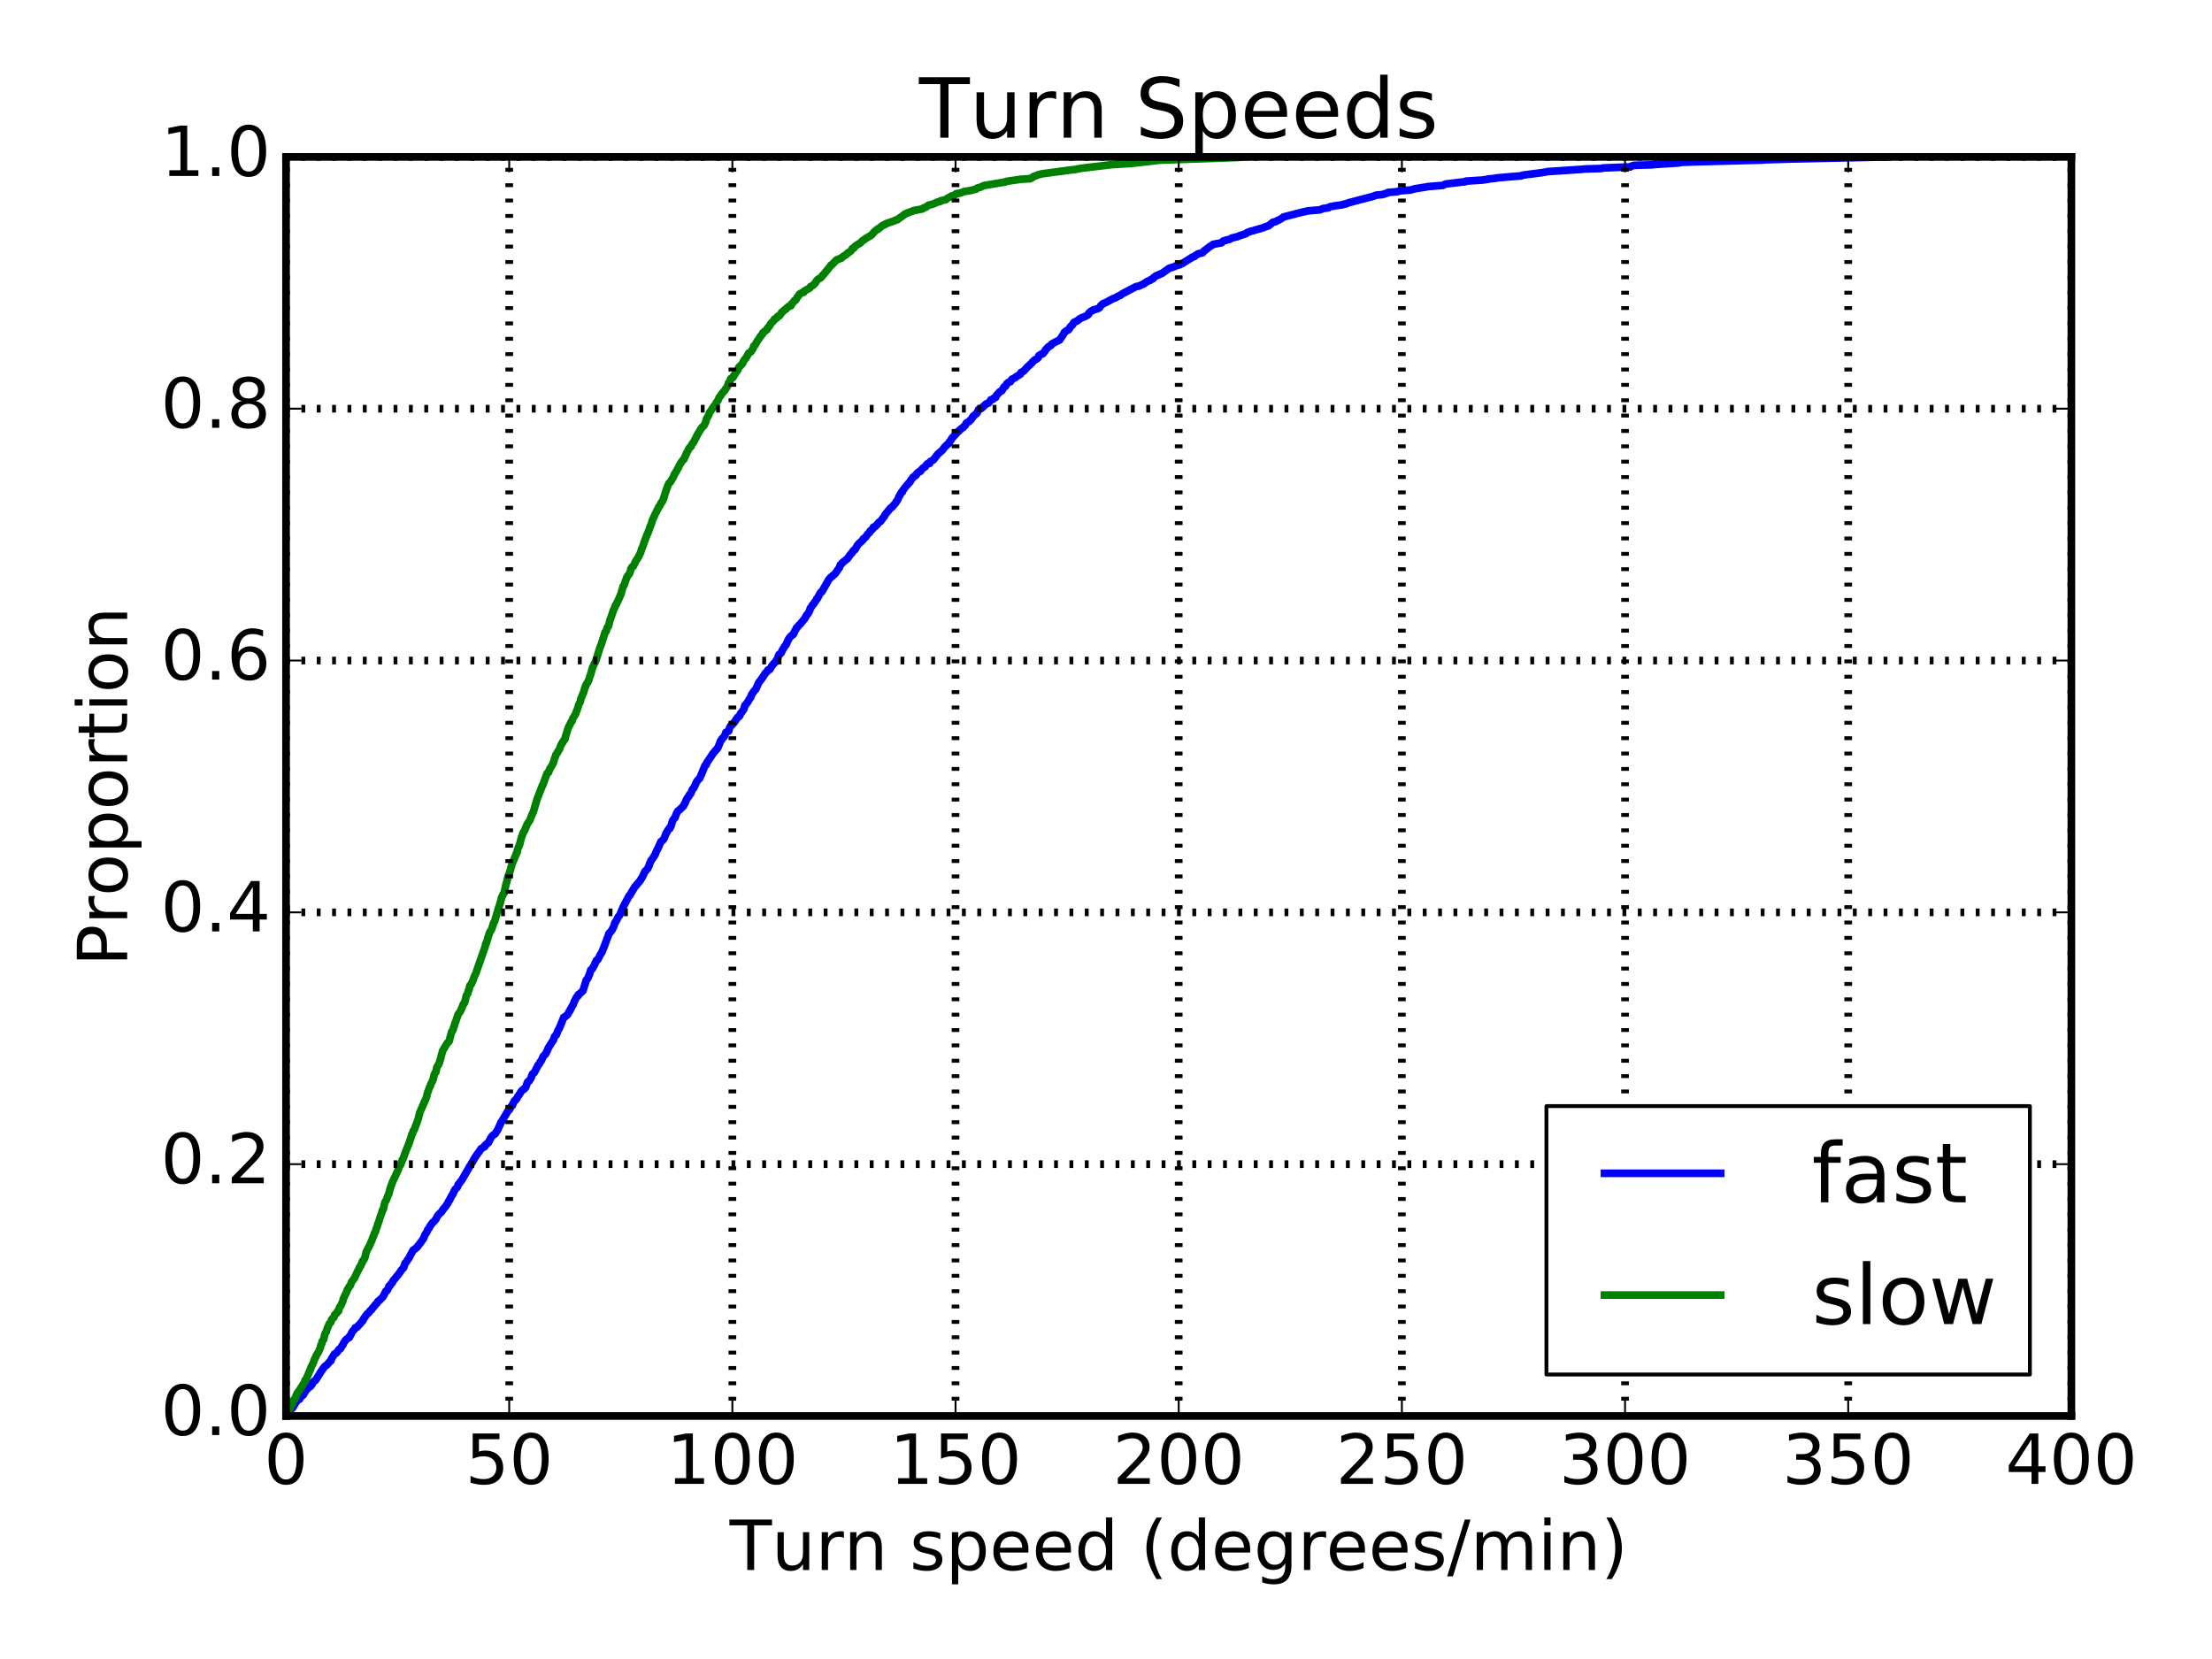 <?xml version="1.0" encoding="utf-8" standalone="no"?>
<!DOCTYPE svg PUBLIC "-//W3C//DTD SVG 1.1//EN"
  "http://www.w3.org/Graphics/SVG/1.1/DTD/svg11.dtd">
<!-- Created with matplotlib (http://matplotlib.org/) -->
<svg height="432pt" version="1.1" viewBox="0 0 576 432" width="576pt" xmlns="http://www.w3.org/2000/svg" xmlns:xlink="http://www.w3.org/1999/xlink">
 <defs>
  <style type="text/css">
*{stroke-linecap:butt;stroke-linejoin:round;stroke-miterlimit:100000;}
  </style>
 </defs>
 <g id="figure_1">
  <g id="patch_1">
   <path d="M 0 432 
L 576 432 
L 576 0 
L 0 0 
z
" style="fill:#ffffff;"/>
  </g>
  <g id="axes_1">
   <g id="patch_2">
    <path d="M 74.486 368.719 
L 539.381 368.719 
L 539.381 40.853 
L 74.486 40.853 
z
" style="fill:#ffffff;"/>
   </g>
   <g id="line2d_1">
    <path clip-path="url(#p94d07467a6)" d="M 74.486 368.719 
L 74.528 368.513 
L 75.116 367.827 
L 75.205 367.552 
L 75.53 367.278 
L 75.835 366.866 
L 76.079 366.729 
L 76.091 366.66 
L 76.283 366.454 
L 76.405 366.248 
L 76.653 365.837 
L 76.768 365.631 
L 76.892 365.356 
L 77.246 364.945 
L 77.351 364.807 
L 77.416 364.602 
L 77.998 364.327 
L 78.23 363.778 
L 78.498 363.641 
L 78.566 363.435 
L 78.983 363.229 
L 79.2 362.817 
L 79.728 361.925 
L 79.963 361.788 
L 79.966 361.72 
L 80.255 361.445 
L 80.372 361.239 
L 80.82 361.033 
L 80.899 360.896 
L 81.298 360.416 
L 81.357 360.073 
L 81.597 359.867 
L 81.683 359.73 
L 82.049 359.524 
L 82.223 359.318 
L 82.365 359.112 
L 82.469 358.975 
L 83.525 357.259 
L 84.244 356.23 
L 84.464 355.955 
L 84.541 355.818 
L 85.075 355.475 
L 85.895 354.514 
L 85.942 354.446 
L 86.2 354.309 
L 86.313 353.828 
L 87.1 352.593 
L 87.662 352.25 
L 88.205 351.495 
L 88.221 351.427 
L 88.62 351.221 
L 89.069 350.466 
L 89.085 350.397 
L 89.297 350.191 
L 89.363 350.054 
L 89.447 349.78 
L 89.522 349.642 
L 89.716 349.368 
L 89.988 348.956 
L 90.218 348.75 
L 90.37 348.613 
L 90.611 348.476 
L 90.96 348.27 
L 91.034 347.927 
L 91.222 347.79 
L 91.633 346.966 
L 91.709 346.76 
L 92.038 346.417 
L 92.366 346.074 
L 92.484 345.868 
L 92.504 345.731 
L 92.976 345.594 
L 93.117 345.388 
L 93.305 345.182 
L 93.703 344.77 
L 93.875 344.633 
L 93.984 344.427 
L 94.169 344.221 
L 94.191 344.153 
L 94.458 343.947 
L 94.644 343.467 
L 95.649 342.094 
L 95.958 341.888 
L 96.491 341.202 
L 96.722 341.065 
L 96.828 340.859 
L 97.291 340.31 
L 97.537 340.036 
L 97.662 339.83 
L 97.837 339.624 
L 98.109 339.418 
L 98.418 338.938 
L 98.42 338.869 
L 98.804 338.595 
L 98.96 338.457 
L 99.651 337.771 
L 99.944 337.291 
L 100.482 336.193 
L 100.784 336.056 
L 100.872 335.918 
L 100.987 335.713 
L 101.295 334.958 
L 101.296 334.889 
L 101.587 334.752 
L 101.686 334.477 
L 102.163 333.997 
L 102.256 333.654 
L 103.392 332.282 
L 104.105 331.389 
L 104.437 330.841 
L 105.156 330.017 
L 105.253 329.605 
L 105.472 328.988 
L 105.483 328.919 
L 105.744 328.713 
L 106.165 328.027 
L 106.51 327.615 
L 106.614 327.341 
L 107.306 326.037 
L 107.477 325.763 
L 107.585 325.557 
L 107.907 325.351 
L 108.48 324.871 
L 108.767 324.596 
L 108.837 324.39 
L 109.063 324.184 
L 110.306 322.469 
L 110.566 321.783 
L 110.709 321.44 
L 111.116 320.891 
L 111.264 320.548 
L 111.397 320.204 
L 111.72 319.793 
L 111.938 319.381 
L 112.092 319.107 
L 112.315 318.832 
L 112.539 318.489 
L 113.085 318.009 
L 113.355 317.666 
L 113.571 317.391 
L 113.664 317.117 
L 114.121 316.362 
L 114.958 315.607 
L 115.286 315.058 
L 115.725 314.509 
L 115.915 314.303 
L 116.01 314.166 
L 116.659 313.205 
L 116.827 312.793 
L 117.125 312.45 
L 117.238 312.039 
L 117.387 311.833 
L 117.531 311.49 
L 117.69 311.284 
L 117.706 311.215 
L 117.911 311.009 
L 117.982 310.804 
L 118.14 310.46 
L 118.286 310.117 
L 118.42 309.911 
L 118.5 309.706 
L 118.826 309.431 
L 118.982 309.294 
L 119.142 309.019 
L 119.339 308.402 
L 119.75 307.99 
L 119.755 307.921 
L 119.906 307.716 
L 119.997 307.578 
L 120.214 307.373 
L 122.15 304.01 
L 122.237 303.804 
L 122.563 303.393 
L 122.757 302.981 
L 123.197 302.295 
L 123.47 301.746 
L 124.296 300.511 
L 124.41 300.373 
L 124.915 299.687 
L 125.013 299.55 
L 125.216 299.207 
L 125.24 299.138 
L 126.21 298.589 
L 126.295 298.246 
L 126.547 298.109 
L 126.758 297.834 
L 127.167 297.56 
L 127.279 297.354 
L 127.491 296.874 
L 127.616 296.736 
L 127.706 296.531 
L 127.827 296.256 
L 128.167 295.844 
L 128.256 295.707 
L 128.957 295.227 
L 129.499 294.335 
L 129.657 294.129 
L 129.823 293.717 
L 130.412 292.413 
L 130.428 292.276 
L 130.681 292.002 
L 131.298 290.904 
L 131.447 290.698 
L 131.931 289.874 
L 132.332 289.188 
L 132.567 289.051 
L 133.136 288.09 
L 133.439 287.816 
L 133.571 287.404 
L 133.756 287.061 
L 133.961 286.649 
L 134.272 286.443 
L 134.377 286.238 
L 134.574 286.1 
L 134.853 285.483 
L 135.106 285.208 
L 135.173 285.071 
L 135.488 284.591 
L 135.585 284.385 
L 135.968 283.904 
L 136.456 283.63 
L 136.472 283.493 
L 136.719 283.356 
L 136.83 283.218 
L 136.936 283.012 
L 137.078 282.601 
L 137.372 281.777 
L 137.419 281.709 
L 137.773 281.503 
L 138.318 280.679 
L 138.442 280.199 
L 138.613 279.719 
L 139.029 279.376 
L 139.184 279.17 
L 139.287 278.964 
L 139.386 278.827 
L 139.519 278.552 
L 139.662 278.209 
L 139.851 277.935 
L 139.949 277.729 
L 140.124 277.386 
L 140.256 277.18 
L 140.436 277.042 
L 140.684 276.494 
L 140.912 276.288 
L 140.971 276.082 
L 141.099 275.876 
L 141.461 275.053 
L 141.66 274.847 
L 142.023 274.504 
L 142.108 274.366 
L 142.221 274.16 
L 142.401 273.749 
L 142.571 273.474 
L 142.739 272.925 
L 142.899 272.719 
L 143.009 272.514 
L 143.838 271.21 
L 144.066 270.935 
L 144.401 269.906 
L 144.647 269.7 
L 144.666 269.632 
L 144.854 269.494 
L 145.282 268.328 
L 145.467 268.122 
L 145.924 267.093 
L 146.008 266.818 
L 146.124 266.612 
L 146.226 266.338 
L 146.395 265.926 
L 146.817 264.897 
L 147.24 264.691 
L 147.259 264.622 
L 147.541 264.416 
L 147.847 264.142 
L 148.169 263.456 
L 148.313 263.319 
L 148.421 263.181 
L 148.515 262.838 
L 148.704 262.632 
L 148.801 262.358 
L 149.113 261.809 
L 149.25 261.603 
L 149.518 260.848 
L 149.966 259.956 
L 150.067 259.75 
L 150.385 259.407 
L 150.562 259.27 
L 150.607 258.995 
L 151.11 258.652 
L 151.279 258.446 
L 151.463 258.309 
L 151.819 257.966 
L 152.593 255.427 
L 152.668 255.221 
L 153.029 254.81 
L 153.325 254.055 
L 153.461 253.849 
L 153.819 252.614 
L 153.887 252.545 
L 154.187 252.339 
L 154.886 251.104 
L 154.995 250.692 
L 155.232 250.349 
L 155.298 250.075 
L 155.685 249.869 
L 156.15 248.908 
L 156.257 248.702 
L 156.741 247.948 
L 157.008 247.261 
L 157.375 246.369 
L 157.669 245.546 
L 158.29 243.899 
L 158.391 243.693 
L 158.509 243.281 
L 158.569 243.076 
L 159.121 242.527 
L 159.474 241.978 
L 159.583 241.703 
L 159.778 241.36 
L 159.878 241.086 
L 160.095 240.331 
L 160.242 240.194 
L 160.304 239.988 
L 160.575 239.645 
L 160.832 239.027 
L 160.959 238.821 
L 161.299 238.409 
L 161.478 238.066 
L 162.082 236.625 
L 162.209 236.351 
L 162.33 236.076 
L 163.807 233.263 
L 164.095 233.057 
L 164.188 232.783 
L 165.275 230.999 
L 165.287 230.93 
L 165.543 230.724 
L 165.724 230.45 
L 166.254 229.832 
L 166.329 229.695 
L 166.585 229.489 
L 166.84 229.077 
L 166.923 228.871 
L 167.079 228.665 
L 167.228 228.46 
L 167.618 227.636 
L 167.962 226.881 
L 168.301 226.607 
L 168.377 226.47 
L 168.703 226.126 
L 168.791 225.852 
L 169.017 225.44 
L 169.162 224.891 
L 169.259 224.685 
L 169.349 224.548 
L 169.439 224.342 
L 169.519 224.068 
L 169.759 223.793 
L 169.965 223.519 
L 170.652 222.421 
L 170.762 222.009 
L 171.566 220.431 
L 171.676 220.088 
L 172.13 219.127 
L 172.389 218.99 
L 172.765 218.578 
L 172.97 218.235 
L 173.026 218.098 
L 173.136 217.823 
L 173.32 217.343 
L 173.468 216.931 
L 173.671 216.726 
L 173.829 216.314 
L 174.134 215.902 
L 174.401 215.765 
L 174.444 215.49 
L 174.659 215.285 
L 174.738 215.079 
L 175.141 213.706 
L 175.557 213.089 
L 175.758 212.951 
L 176.067 212.059 
L 176.165 211.854 
L 176.489 211.236 
L 176.768 211.03 
L 176.936 210.893 
L 177.993 209.864 
L 178.154 209.452 
L 178.422 209.04 
L 178.749 208.217 
L 178.961 207.874 
L 179.015 207.736 
L 179.325 207.462 
L 179.464 207.187 
L 179.542 206.913 
L 179.813 206.707 
L 179.979 206.364 
L 180.129 206.021 
L 180.238 205.678 
L 180.476 205.335 
L 180.675 205.197 
L 180.812 204.854 
L 180.948 204.58 
L 181.156 204.099 
L 181.534 203.345 
L 181.754 203.139 
L 181.887 202.933 
L 182.17 202.727 
L 182.311 202.384 
L 182.508 201.972 
L 183.603 199.296 
L 183.882 199.159 
L 183.949 198.953 
L 184.063 198.61 
L 185.714 196.14 
L 186.158 195.659 
L 186.275 195.453 
L 186.499 195.248 
L 186.699 195.042 
L 186.932 194.699 
L 187.446 193.463 
L 187.523 193.189 
L 187.679 192.846 
L 187.937 192.64 
L 188.013 192.365 
L 188.513 191.885 
L 188.74 191.473 
L 189.02 190.719 
L 189.09 190.65 
L 189.761 190.375 
L 190.041 189.346 
L 190.206 189.14 
L 190.217 189.072 
L 190.537 188.866 
L 190.873 188.454 
L 190.889 188.386 
L 191.15 188.18 
L 191.783 187.219 
L 191.955 187.013 
L 192.077 186.807 
L 192.449 186.601 
L 192.567 186.464 
L 192.667 186.258 
L 192.77 185.915 
L 192.929 185.709 
L 193.027 185.572 
L 193.304 185.229 
L 193.71 184.68 
L 193.843 184.062 
L 193.952 183.857 
L 193.994 183.651 
L 194.318 183.376 
L 194.519 183.033 
L 194.722 182.759 
L 195.29 181.798 
L 195.502 181.592 
L 195.626 181.043 
L 196.339 179.945 
L 196.561 179.739 
L 196.844 179.396 
L 197.536 177.818 
L 198.562 176.446 
L 199.271 175.348 
L 199.44 175.142 
L 199.758 174.867 
L 199.963 174.456 
L 200.471 174.318 
L 200.978 173.426 
L 201.266 173.083 
L 201.544 172.74 
L 201.865 172.466 
L 202.223 171.848 
L 202.482 171.642 
L 202.542 171.299 
L 202.712 170.75 
L 202.822 170.544 
L 202.881 170.407 
L 203.237 170.201 
L 203.474 169.927 
L 203.647 169.446 
L 203.758 169.241 
L 204.449 168.143 
L 204.71 167.868 
L 204.802 167.594 
L 205.462 166.221 
L 205.64 166.015 
L 206.131 165.466 
L 206.573 165.192 
L 206.691 164.917 
L 206.809 164.712 
L 206.989 164.231 
L 207.176 164.025 
L 207.414 163.476 
L 207.666 163.271 
L 208.114 162.722 
L 208.378 162.516 
L 208.521 162.31 
L 209.667 160.938 
L 209.745 160.663 
L 210.026 160.32 
L 210.078 160.114 
L 210.375 159.84 
L 210.774 159.153 
L 211.033 158.33 
L 211.309 157.987 
L 211.477 157.712 
L 211.571 157.507 
L 211.922 157.232 
L 212.066 156.889 
L 212.41 156.477 
L 212.564 156.271 
L 212.665 155.928 
L 212.89 155.791 
L 212.982 155.585 
L 213.064 155.379 
L 213.737 154.213 
L 214.024 154.076 
L 214.151 153.87 
L 215.766 150.988 
L 215.935 150.782 
L 216.1 150.576 
L 216.394 150.301 
L 216.425 150.233 
L 216.748 150.027 
L 216.752 149.958 
L 217.403 149.478 
L 218.597 147.763 
L 218.828 147.076 
L 219.116 146.87 
L 219.344 146.527 
L 220.717 145.429 
L 221.23 144.675 
L 221.368 144.469 
L 221.944 143.851 
L 222.059 143.577 
L 222.3 143.371 
L 222.367 143.234 
L 222.661 143.096 
L 222.825 142.753 
L 222.931 142.616 
L 223.262 141.998 
L 223.757 141.449 
L 224.02 141.244 
L 224.361 140.901 
L 224.746 140.557 
L 224.828 140.283 
L 225.342 139.94 
L 226.032 138.979 
L 226.46 138.636 
L 226.567 138.293 
L 226.863 138.087 
L 227.283 137.675 
L 227.388 137.401 
L 227.442 137.264 
L 227.88 137.126 
L 228.057 136.921 
L 228.368 136.646 
L 228.584 136.372 
L 228.848 136.028 
L 228.904 135.96 
L 229.308 135.754 
L 229.887 134.931 
L 230.26 134.519 
L 230.452 134.039 
L 231.931 132.254 
L 232.216 132.117 
L 233.176 131.019 
L 233.496 130.47 
L 233.682 130.264 
L 233.863 129.921 
L 234.09 129.304 
L 234.268 129.098 
L 234.423 128.686 
L 234.647 128.412 
L 234.723 128.206 
L 234.989 128.069 
L 235.11 127.657 
L 235.294 127.451 
L 235.797 126.765 
L 236.574 125.873 
L 236.979 125.461 
L 237.076 125.187 
L 237.335 124.843 
L 237.513 124.638 
L 237.712 124.294 
L 238.097 124.089 
L 238.131 123.951 
L 238.537 123.746 
L 238.73 123.334 
L 238.866 123.197 
L 239.152 122.991 
L 239.177 122.922 
L 239.692 122.716 
L 239.831 122.442 
L 240.25 122.03 
L 240.326 121.893 
L 240.901 121.55 
L 241.166 121.138 
L 241.38 120.932 
L 241.449 120.795 
L 242.097 120.658 
L 242.245 120.177 
L 243.041 119.766 
L 244.2 118.256 
L 244.438 118.05 
L 245.306 117.295 
L 245.504 117.089 
L 245.881 116.54 
L 246.155 116.266 
L 246.7 115.717 
L 247.02 115.511 
L 247.131 115.168 
L 247.677 114.55 
L 247.794 114.207 
L 248.956 112.972 
L 249.094 112.766 
L 249.336 112.492 
L 249.387 112.423 
L 249.661 112.286 
L 249.8 112.08 
L 250.122 111.806 
L 250.217 111.668 
L 250.678 111.394 
L 250.86 111.257 
L 250.923 111.119 
L 251.333 110.776 
L 251.629 110.159 
L 252.37 109.747 
L 252.646 109.404 
L 252.871 109.267 
L 253.414 108.375 
L 253.696 108.169 
L 254.04 107.894 
L 254.065 107.826 
L 254.313 107.688 
L 254.544 107.277 
L 254.806 106.659 
L 255.491 106.385 
L 256.828 105.15 
L 257.425 104.944 
L 257.863 104.395 
L 257.995 104.12 
L 258.63 103.914 
L 258.806 103.709 
L 258.837 103.64 
L 259.24 103.503 
L 259.267 103.297 
L 259.429 103.091 
L 259.543 102.885 
L 259.719 102.679 
L 259.936 102.473 
L 260.309 102.062 
L 260.488 101.924 
L 260.847 101.787 
L 261.44 100.758 
L 261.78 100.621 
L 262.106 100.14 
L 262.142 99.934 
L 262.535 99.66 
L 262.54 99.591 
L 263.125 99.385 
L 263.418 98.836 
L 263.584 98.699 
L 264.379 98.356 
L 264.383 98.288 
L 264.619 98.082 
L 264.889 97.944 
L 265.744 97.395 
L 265.878 96.984 
L 266.453 96.709 
L 266.871 96.298 
L 267.027 96.16 
L 267.128 96.023 
L 267.406 95.68 
L 268.695 94.513 
L 268.869 94.239 
L 269.135 94.033 
L 269.461 93.69 
L 269.978 93.484 
L 269.991 93.416 
L 270.333 93.141 
L 270.501 92.661 
L 270.533 92.592 
L 271.027 92.318 
L 271.095 92.249 
L 271.534 92.112 
L 272.158 91.357 
L 272.244 91.082 
L 272.467 90.877 
L 272.62 90.739 
L 272.88 90.396 
L 273.265 90.19 
L 273.272 90.122 
L 273.68 89.916 
L 273.844 89.71 
L 273.872 89.573 
L 274.538 89.23 
L 274.757 89.092 
L 275.916 88.543 
L 275.984 88.406 
L 276.852 87.171 
L 277.157 86.554 
L 277.63 86.21 
L 277.64 86.142 
L 278.259 85.867 
L 278.304 85.73 
L 278.457 85.593 
L 278.635 85.181 
L 278.934 84.907 
L 278.964 84.838 
L 279.236 84.632 
L 279.346 84.495 
L 279.57 84.015 
L 279.639 83.946 
L 280.102 83.74 
L 280.561 83.534 
L 280.566 83.466 
L 281.074 83.123 
L 281.1 83.054 
L 281.613 82.779 
L 281.708 82.711 
L 282.527 82.436 
L 283.353 81.956 
L 283.464 81.819 
L 283.534 81.544 
L 284.019 81.133 
L 284.036 81.064 
L 284.536 80.858 
L 284.641 80.721 
L 285.875 80.378 
L 286.321 80.103 
L 286.62 79.623 
L 287.067 79.211 
L 287.102 79.143 
L 287.922 78.799 
L 289.833 77.77 
L 290.575 77.496 
L 290.854 77.29 
L 291.228 77.084 
L 291.684 76.947 
L 292.193 76.535 
L 295.85 74.614 
L 296.678 74.476 
L 297.034 74.271 
L 297.328 74.133 
L 297.866 73.927 
L 298.016 73.79 
L 298.607 73.378 
L 298.666 73.31 
L 299.558 72.967 
L 299.638 72.83 
L 300.267 72.555 
L 300.394 72.281 
L 300.773 72.075 
L 300.935 71.869 
L 301.845 71.526 
L 301.884 71.457 
L 302.483 71.251 
L 304.545 69.81 
L 305.317 69.604 
L 306.027 69.33 
L 306.289 69.193 
L 307.253 68.918 
L 307.257 68.85 
L 307.811 68.644 
L 310.146 67.203 
L 310.384 66.997 
L 311.037 66.791 
L 311.28 66.516 
L 311.805 66.242 
L 311.954 66.105 
L 313.129 65.83 
L 313.597 65.281 
L 313.942 65.075 
L 314.168 64.87 
L 314.456 64.664 
L 314.864 64.321 
L 315.864 63.703 
L 315.87 63.634 
L 318.081 63.223 
L 318.547 62.742 
L 319.158 62.605 
L 319.202 62.537 
L 320.167 62.331 
L 320.621 62.056 
L 320.719 61.988 
L 322.178 61.644 
L 322.729 61.439 
L 322.775 61.37 
L 323.485 61.164 
L 324.489 60.821 
L 324.778 60.547 
L 325.46 60.341 
L 325.472 60.272 
L 326.403 60.066 
L 326.491 59.998 
L 327.256 59.792 
L 329.119 59.243 
L 329.284 59.106 
L 330.283 58.831 
L 331.466 57.87 
L 332.302 57.665 
L 332.588 57.459 
L 333.091 57.253 
L 334.077 56.635 
L 334.203 56.498 
L 337.189 55.743 
L 339.009 55.263 
L 340.285 54.988 
L 340.486 54.92 
L 343.708 54.645 
L 344.509 54.302 
L 345.955 54.096 
L 346.216 53.89 
L 346.328 53.822 
L 347.227 53.685 
L 347.406 53.616 
L 349.535 53.341 
L 349.742 53.204 
L 350.615 53.067 
L 350.632 52.998 
L 351.204 52.792 
L 357.756 51.077 
L 357.939 50.94 
L 358.462 50.803 
L 359.946 50.665 
L 361.314 50.254 
L 361.404 50.116 
L 363.944 49.91 
L 364.25 49.705 
L 367.179 49.499 
L 368.213 49.224 
L 368.404 49.156 
L 371.459 48.675 
L 371.628 48.607 
L 375.78 48.264 
L 376.405 47.92 
L 381.583 47.303 
L 381.714 47.166 
L 385.962 46.891 
L 387.432 46.685 
L 387.502 46.617 
L 389.584 46.411 
L 389.653 46.342 
L 392.707 46.068 
L 396.148 45.793 
L 396.157 45.725 
L 396.667 45.587 
L 401.427 44.97 
L 402.642 44.764 
L 402.829 44.695 
L 412.066 44.078 
L 412.553 44.009 
L 417.046 43.872 
L 417.38 43.735 
L 424.554 43.46 
L 424.555 43.392 
L 425.247 43.117 
L 425.639 43.048 
L 430.365 42.911 
L 430.684 42.843 
L 437.145 42.431 
L 437.753 42.294 
L 440.974 42.156 
L 458.994 41.676 
L 459.59 41.607 
L 466.656 41.402 
L 485.699 40.99 
L 491.661 40.853 
L 491.661 40.853 
" style="fill:none;stroke:#0000ff;stroke-linecap:square;stroke-width:2.0;"/>
   </g>
   <g id="line2d_2">
    <path clip-path="url(#p94d07467a6)" d="M 74.486 368.719 
L 74.593 368.33 
L 74.691 368.096 
L 74.83 367.785 
L 75.088 367.552 
L 75.212 366.929 
L 75.23 366.851 
L 75.508 366.696 
L 75.584 366.385 
L 75.779 365.918 
L 76.01 365.762 
L 76.452 364.595 
L 76.738 364.362 
L 76.978 363.739 
L 77.389 362.806 
L 77.543 362.572 
L 77.992 362.028 
L 78.205 361.639 
L 79.011 360.394 
L 79.023 360.316 
L 79.216 360.16 
L 79.371 359.771 
L 79.433 359.46 
L 79.457 359.382 
L 79.748 359.149 
L 79.856 358.76 
L 80.197 358.06 
L 80.343 357.671 
L 80.478 357.282 
L 80.641 357.048 
L 80.708 356.737 
L 80.878 356.581 
L 80.989 356.037 
L 81.122 355.803 
L 81.659 354.714 
L 81.801 354.169 
L 82.01 353.78 
L 82.184 353.391 
L 82.444 352.847 
L 82.971 351.991 
L 83.115 351.602 
L 83.406 350.979 
L 83.54 350.279 
L 83.764 349.968 
L 83.908 349.268 
L 84.277 348.801 
L 84.594 347.4 
L 84.719 347.167 
L 84.806 347.011 
L 84.988 346.778 
L 85.187 346 
L 85.765 344.677 
L 86.041 344.444 
L 86.19 344.21 
L 86.325 343.666 
L 86.717 343.199 
L 86.964 343.043 
L 87.094 342.499 
L 87.164 342.343 
L 87.393 342.188 
L 87.593 342.032 
L 87.75 341.799 
L 87.835 341.565 
L 88.157 341.41 
L 88.269 340.865 
L 88.466 340.32 
L 88.702 340.087 
L 89.291 338.764 
L 89.389 338.22 
L 89.59 337.831 
L 89.725 337.519 
L 90.137 336.663 
L 90.24 336.43 
L 90.378 336.041 
L 90.486 335.808 
L 91.005 334.952 
L 91.235 334.718 
L 91.528 333.863 
L 92.277 332.851 
L 93.264 330.75 
L 93.398 330.595 
L 93.556 330.206 
L 93.6 329.972 
L 93.912 329.661 
L 94.079 329.117 
L 94.286 328.883 
L 94.366 328.416 
L 94.709 328.105 
L 95.042 327.405 
L 95.368 326.004 
L 96.014 324.759 
L 96.259 324.293 
L 96.929 322.737 
L 97.092 322.192 
L 97.276 321.881 
L 97.448 321.336 
L 97.558 321.025 
L 97.742 320.791 
L 97.834 320.48 
L 98.001 319.858 
L 98.153 319.547 
L 98.257 319.235 
L 98.327 318.924 
L 98.439 318.613 
L 98.628 318.146 
L 99.003 316.901 
L 99.205 316.434 
L 99.632 315.034 
L 99.836 314.878 
L 99.97 314.178 
L 100.117 313.478 
L 100.265 313.011 
L 100.464 312.7 
L 100.569 312.544 
L 101.063 311.222 
L 101.216 310.988 
L 101.418 310.21 
L 101.593 309.51 
L 101.777 308.965 
L 101.875 308.732 
L 102.137 307.954 
L 103.731 304.53 
L 103.955 303.83 
L 104.317 303.286 
L 104.551 302.585 
L 104.761 301.963 
L 104.938 301.807 
L 105.538 300.096 
L 106.491 297.761 
L 106.624 297.372 
L 106.742 296.983 
L 107.024 296.205 
L 107.132 295.739 
L 107.269 295.427 
L 107.269 295.35 
L 107.459 295.116 
L 107.596 294.494 
L 107.813 294.26 
L 107.995 293.871 
L 108.091 293.56 
L 108.226 293.171 
L 108.605 292.237 
L 108.733 291.771 
L 108.905 291.382 
L 109.294 289.748 
L 110.716 286.48 
L 110.897 286.169 
L 110.983 285.857 
L 111.083 285.624 
L 111.237 284.924 
L 111.338 284.535 
L 111.906 282.979 
L 112.094 282.745 
L 112.19 282.278 
L 112.51 281.734 
L 112.65 281.345 
L 112.775 281.111 
L 112.988 280.178 
L 113.114 279.711 
L 113.267 279.478 
L 113.32 279.322 
L 113.517 279.166 
L 113.744 277.921 
L 113.864 277.766 
L 113.959 277.532 
L 114.187 277.299 
L 114.266 276.988 
L 114.405 276.754 
L 114.539 276.288 
L 114.799 275.432 
L 114.928 274.809 
L 115.142 274.109 
L 115.246 273.642 
L 116.464 271.619 
L 116.953 271.153 
L 117.064 270.763 
L 117.2 270.141 
L 117.645 268.585 
L 117.828 268.429 
L 117.966 268.118 
L 118.087 267.651 
L 118.198 267.418 
L 118.482 266.406 
L 118.611 266.173 
L 119.325 264.072 
L 119.638 263.683 
L 119.862 263.372 
L 120.521 261.816 
L 120.618 261.505 
L 120.888 261.271 
L 121.09 260.727 
L 121.422 259.248 
L 121.849 258.626 
L 121.953 257.926 
L 122.146 257.692 
L 122.293 256.914 
L 122.385 256.603 
L 122.659 256.37 
L 122.945 255.747 
L 123.105 255.436 
L 123.52 254.269 
L 123.685 253.88 
L 123.81 253.647 
L 123.973 253.335 
L 124.105 252.869 
L 126.34 246.489 
L 126.45 245.866 
L 126.611 245.711 
L 126.65 245.399 
L 126.756 245.244 
L 127.049 244.155 
L 127.444 242.987 
L 127.612 242.598 
L 127.908 242.209 
L 128.029 241.898 
L 128.219 241.276 
L 128.335 241.12 
L 128.48 240.42 
L 128.791 239.953 
L 129.081 238.942 
L 129.258 238.397 
L 129.38 237.852 
L 129.464 237.619 
L 129.549 237.386 
L 129.826 236.374 
L 129.958 236.063 
L 130.041 235.829 
L 130.42 234.507 
L 130.602 233.729 
L 130.936 233.106 
L 130.986 232.873 
L 131.322 232.484 
L 131.447 231.628 
L 131.86 229.916 
L 131.963 229.683 
L 132.249 228.36 
L 132.677 227.271 
L 132.875 226.571 
L 132.981 226.337 
L 133.062 225.871 
L 133.193 225.559 
L 133.332 225.015 
L 133.729 224.081 
L 133.962 223.459 
L 134.096 223.225 
L 134.199 222.836 
L 134.36 222.603 
L 134.433 222.292 
L 134.631 222.058 
L 134.717 221.358 
L 135.342 219.802 
L 135.812 217.935 
L 135.954 217.623 
L 136.255 216.768 
L 136.433 216.534 
L 136.527 216.378 
L 136.685 216.067 
L 136.805 215.756 
L 137.127 214.978 
L 137.238 214.667 
L 137.651 214.044 
L 137.861 213.733 
L 137.986 213.578 
L 138.147 213.111 
L 138.44 212.333 
L 138.675 211.866 
L 138.861 211.477 
L 139.732 208.52 
L 139.923 207.898 
L 140.087 207.509 
L 141.123 204.863 
L 141.203 204.63 
L 141.232 204.474 
L 141.408 204.319 
L 141.797 203.152 
L 142.082 202.374 
L 142.489 201.362 
L 142.858 201.129 
L 142.984 200.584 
L 143.157 200.351 
L 143.193 200.117 
L 143.36 199.962 
L 143.67 199.417 
L 143.818 199.184 
L 144.094 198.639 
L 144.312 197.783 
L 144.624 197.005 
L 144.738 196.538 
L 145.073 196.149 
L 145.264 195.683 
L 145.564 195.294 
L 145.71 195.06 
L 145.914 194.438 
L 146.069 194.049 
L 146.245 193.738 
L 146.263 193.66 
L 146.486 193.426 
L 146.548 193.193 
L 146.623 193.037 
L 147.111 192.493 
L 147.22 191.87 
L 147.842 189.925 
L 147.946 189.692 
L 148.045 189.303 
L 148.217 189.069 
L 148.683 188.058 
L 148.995 187.747 
L 149.086 187.202 
L 149.863 185.957 
L 150.123 185.179 
L 150.312 184.79 
L 150.41 184.479 
L 150.5 184.168 
L 150.752 183.39 
L 151.122 182.689 
L 151.262 181.911 
L 151.582 181.211 
L 151.695 180.822 
L 151.901 180.511 
L 152.29 179.11 
L 152.416 178.955 
L 152.533 178.41 
L 152.842 177.943 
L 153.008 177.788 
L 153.078 177.476 
L 153.312 177.165 
L 153.426 176.698 
L 153.561 176.232 
L 153.867 175.454 
L 153.972 174.987 
L 154.191 174.131 
L 154.679 173.042 
L 154.773 172.73 
L 155.015 172.419 
L 155.309 171.563 
L 156.303 168.373 
L 156.451 168.14 
L 156.584 167.751 
L 157.57 164.639 
L 157.798 164.483 
L 157.915 164.094 
L 158.006 163.861 
L 158.133 163.394 
L 158.438 163.083 
L 158.868 161.371 
L 158.984 161.138 
L 159.612 159.27 
L 159.701 158.959 
L 159.935 158.57 
L 160.247 157.636 
L 160.468 157.403 
L 161.337 155.536 
L 161.446 155.225 
L 161.741 154.602 
L 161.86 154.057 
L 162.153 153.124 
L 162.262 152.657 
L 162.493 152.424 
L 162.693 151.879 
L 162.808 151.49 
L 162.975 151.023 
L 163.123 150.634 
L 163.218 150.323 
L 163.537 149.856 
L 163.647 149.7 
L 163.887 149.467 
L 164.226 148.456 
L 164.265 148.144 
L 164.423 147.989 
L 164.587 147.6 
L 164.929 147.444 
L 165.58 146.044 
L 165.776 145.81 
L 166.341 144.877 
L 166.7 144.099 
L 166.847 143.787 
L 167.072 142.931 
L 167.215 142.698 
L 167.44 142.153 
L 167.682 141.375 
L 168.431 139.353 
L 168.725 138.808 
L 168.844 138.341 
L 169.006 138.03 
L 169.357 136.941 
L 169.517 136.707 
L 169.727 136.007 
L 169.885 135.462 
L 170.202 134.762 
L 170.331 134.529 
L 170.509 134.062 
L 171.155 132.817 
L 171.278 132.584 
L 171.56 131.961 
L 171.757 131.806 
L 172.187 130.872 
L 172.447 130.638 
L 172.843 129.705 
L 173.058 128.927 
L 173.492 127.604 
L 173.917 126.437 
L 174.204 125.815 
L 174.584 125.503 
L 174.69 125.348 
L 174.836 125.037 
L 174.998 124.803 
L 175.22 124.414 
L 175.346 124.181 
L 175.473 123.87 
L 175.641 123.403 
L 175.917 123.091 
L 176.509 122.002 
L 176.664 121.769 
L 176.782 121.458 
L 177.148 120.757 
L 177.477 120.291 
L 177.736 119.902 
L 178.092 119.59 
L 178.15 119.357 
L 178.289 119.123 
L 178.607 118.423 
L 178.687 118.19 
L 178.842 117.879 
L 179.552 116.556 
L 179.971 116.245 
L 180.195 115.622 
L 180.625 115.155 
L 181.64 113.133 
L 181.793 112.899 
L 182.325 112.043 
L 182.346 111.888 
L 182.566 111.654 
L 182.666 111.421 
L 182.97 111.187 
L 182.978 111.11 
L 183.267 110.876 
L 183.685 110.098 
L 183.75 109.865 
L 183.849 109.631 
L 183.998 109.009 
L 184.224 108.62 
L 184.332 108.464 
L 184.452 108.309 
L 184.755 107.453 
L 185.901 105.819 
L 185.922 105.741 
L 186.215 105.508 
L 186.427 105.119 
L 186.475 104.963 
L 186.611 104.73 
L 186.924 104.341 
L 187.305 103.407 
L 187.69 103.018 
L 187.916 102.629 
L 188.118 102.318 
L 188.35 102.084 
L 188.638 101.773 
L 188.972 101.229 
L 189.276 100.84 
L 189.458 100.451 
L 189.582 100.295 
L 189.724 99.672 
L 190.072 99.361 
L 190.183 98.817 
L 190.321 98.583 
L 190.899 98.272 
L 190.963 97.961 
L 191.178 97.727 
L 191.736 96.794 
L 191.937 96.638 
L 191.968 96.482 
L 192.154 96.327 
L 192.199 96.093 
L 192.283 95.86 
L 192.45 95.549 
L 192.669 95.393 
L 193.381 94.615 
L 193.652 93.915 
L 194.25 93.215 
L 194.406 92.981 
L 194.94 91.97 
L 195.474 91.659 
L 196.025 90.881 
L 196.144 90.647 
L 196.256 90.18 
L 196.279 90.103 
L 196.61 89.869 
L 197.256 88.702 
L 197.425 88.546 
L 197.984 87.613 
L 198.44 87.146 
L 198.617 86.835 
L 198.637 86.679 
L 199.026 86.368 
L 199.408 86.057 
L 199.462 85.979 
L 199.747 85.823 
L 199.821 85.512 
L 200.032 85.279 
L 200.252 85.045 
L 200.789 84.189 
L 201.56 83.411 
L 201.668 83.1 
L 202.213 82.867 
L 202.491 82.4 
L 202.956 82.244 
L 203.178 81.933 
L 203.369 81.7 
L 203.419 81.544 
L 203.564 81.389 
L 203.565 81.311 
L 203.828 81.155 
L 204.283 80.688 
L 204.727 80.455 
L 204.925 80.144 
L 205.162 79.988 
L 205.295 79.832 
L 205.979 79.599 
L 206.044 79.21 
L 206.307 78.977 
L 206.738 78.51 
L 206.869 78.276 
L 207.227 78.121 
L 207.634 77.343 
L 208.022 76.954 
L 208.112 76.642 
L 208.492 76.409 
L 208.581 76.331 
L 209.305 76.098 
L 209.435 75.787 
L 210.84 75.009 
L 211.056 74.775 
L 211.087 74.62 
L 211.782 74.231 
L 211.984 73.997 
L 212.307 73.686 
L 212.349 73.53 
L 212.519 73.375 
L 212.655 73.063 
L 213.194 72.597 
L 213.691 72.363 
L 214.215 71.741 
L 214.23 71.663 
L 214.442 71.507 
L 216.322 69.173 
L 216.326 69.095 
L 216.625 68.94 
L 217.826 67.695 
L 218.474 67.462 
L 218.548 67.384 
L 219.101 67.228 
L 219.257 66.995 
L 220.549 66.139 
L 220.626 65.983 
L 220.919 65.75 
L 221.275 65.594 
L 221.757 65.127 
L 221.845 64.894 
L 221.929 64.738 
L 222.348 64.583 
L 222.525 64.272 
L 222.759 64.038 
L 224.132 63.182 
L 224.268 63.027 
L 224.622 62.638 
L 224.975 62.482 
L 225.095 62.327 
L 226.23 61.626 
L 226.545 61.471 
L 227.061 61.082 
L 227.316 60.77 
L 227.574 60.459 
L 227.908 60.148 
L 228.282 59.837 
L 228.645 59.681 
L 228.701 59.526 
L 229.067 59.37 
L 229.439 58.981 
L 229.876 58.748 
L 229.901 58.67 
L 230.526 58.436 
L 230.619 58.281 
L 233.095 57.425 
L 233.104 57.347 
L 233.715 57.191 
L 233.889 57.036 
L 234.199 56.802 
L 235.106 56.18 
L 235.138 56.102 
L 235.466 55.947 
L 235.602 55.791 
L 235.631 55.713 
L 236.325 55.48 
L 236.363 55.402 
L 236.886 55.246 
L 237.76 54.935 
L 237.802 54.857 
L 240.255 54.391 
L 240.429 54.157 
L 241.16 53.924 
L 241.196 53.846 
L 241.716 53.535 
L 241.725 53.457 
L 241.89 53.379 
L 242.729 53.223 
L 243.645 52.834 
L 243.917 52.679 
L 244.852 52.445 
L 244.908 52.29 
L 246.312 51.979 
L 246.664 51.667 
L 247.384 51.278 
L 247.751 51.045 
L 248.54 50.889 
L 248.72 50.656 
L 249.047 50.423 
L 250.114 50.267 
L 251.049 49.878 
L 252.562 49.644 
L 254.169 49.255 
L 254.373 49.022 
L 254.551 48.944 
L 255.167 48.789 
L 256.225 48.322 
L 261.729 47.388 
L 262.075 47.233 
L 265.749 46.688 
L 268.28 46.532 
L 268.602 46.377 
L 268.605 46.299 
L 269.081 46.065 
L 269.081 45.988 
L 270.188 45.599 
L 270.274 45.521 
L 271.015 45.365 
L 271.137 45.287 
L 278.653 44.276 
L 280.048 44.12 
L 280.327 44.043 
L 281.642 43.809 
L 289.421 42.876 
L 294.576 42.564 
L 302.028 41.708 
L 322.354 41.008 
L 322.572 40.93 
L 324.569 40.853 
L 324.569 40.853 
" style="fill:none;stroke:#008000;stroke-linecap:square;stroke-width:2.0;"/>
   </g>
   <g id="patch_3">
    <path d="M 539.381 368.719 
L 539.381 40.853 
" style="fill:none;stroke:#000000;stroke-linecap:square;stroke-linejoin:miter;stroke-width:2.0;"/>
   </g>
   <g id="patch_4">
    <path d="M 74.486 40.853 
L 539.381 40.853 
" style="fill:none;stroke:#000000;stroke-linecap:square;stroke-linejoin:miter;stroke-width:2.0;"/>
   </g>
   <g id="patch_5">
    <path d="M 74.486 368.719 
L 74.486 40.853 
" style="fill:none;stroke:#000000;stroke-linecap:square;stroke-linejoin:miter;stroke-width:2.0;"/>
   </g>
   <g id="patch_6">
    <path d="M 74.486 368.719 
L 539.381 368.719 
" style="fill:none;stroke:#000000;stroke-linecap:square;stroke-linejoin:miter;stroke-width:2.0;"/>
   </g>
   <g id="matplotlib.axis_1">
    <g id="xtick_1">
     <g id="line2d_3">
      <path clip-path="url(#p94d07467a6)" d="M 74.486 368.719 
L 74.486 40.853 
" style="fill:none;stroke:#000000;stroke-dasharray:1,3;stroke-dashoffset:0.0;stroke-width:2.0;"/>
     </g>
     <g id="line2d_4">
      <defs>
       <path d="M 0 0 
L 0 -4 
" id="ma7342ab516" style="stroke:#000000;stroke-width:0.5;"/>
      </defs>
      <g>
       <use style="stroke:#000000;stroke-width:0.5;" x="74.486" xlink:href="#ma7342ab516" y="368.719"/>
      </g>
     </g>
     <g id="line2d_5">
      <defs>
       <path d="M 0 0 
L 0 4 
" id="mb18c0e0e58" style="stroke:#000000;stroke-width:0.5;"/>
      </defs>
      <g>
       <use style="stroke:#000000;stroke-width:0.5;" x="74.486" xlink:href="#mb18c0e0e58" y="40.853"/>
      </g>
     </g>
     <g id="text_1">
      <!-- 0 -->
      <defs>
       <path d="M 31.781 66.406 
Q 24.172 66.406 20.328 58.906 
Q 16.5 51.422 16.5 36.375 
Q 16.5 21.391 20.328 13.891 
Q 24.172 6.391 31.781 6.391 
Q 39.453 6.391 43.281 13.891 
Q 47.125 21.391 47.125 36.375 
Q 47.125 51.422 43.281 58.906 
Q 39.453 66.406 31.781 66.406 
M 31.781 74.219 
Q 44.047 74.219 50.516 64.516 
Q 56.984 54.828 56.984 36.375 
Q 56.984 17.969 50.516 8.266 
Q 44.047 -1.422 31.781 -1.422 
Q 19.531 -1.422 13.062 8.266 
Q 6.594 17.969 6.594 36.375 
Q 6.594 54.828 13.062 64.516 
Q 19.531 74.219 31.781 74.219 
" id="BitstreamVeraSans-Roman-30"/>
      </defs>
      <g transform="translate(68.76 386.396)scale(0.18 -0.18)">
       <use xlink:href="#BitstreamVeraSans-Roman-30"/>
      </g>
     </g>
    </g>
    <g id="xtick_2">
     <g id="line2d_6">
      <path clip-path="url(#p94d07467a6)" d="M 132.598 368.719 
L 132.598 40.853 
" style="fill:none;stroke:#000000;stroke-dasharray:1,3;stroke-dashoffset:0.0;stroke-width:2.0;"/>
     </g>
     <g id="line2d_7">
      <g>
       <use style="stroke:#000000;stroke-width:0.5;" x="132.598" xlink:href="#ma7342ab516" y="368.719"/>
      </g>
     </g>
     <g id="line2d_8">
      <g>
       <use style="stroke:#000000;stroke-width:0.5;" x="132.598" xlink:href="#mb18c0e0e58" y="40.853"/>
      </g>
     </g>
     <g id="text_2">
      <!-- 50 -->
      <defs>
       <path d="M 10.797 72.906 
L 49.516 72.906 
L 49.516 64.594 
L 19.828 64.594 
L 19.828 46.734 
Q 21.969 47.469 24.109 47.828 
Q 26.266 48.188 28.422 48.188 
Q 40.625 48.188 47.75 41.5 
Q 54.891 34.812 54.891 23.391 
Q 54.891 11.625 47.562 5.094 
Q 40.234 -1.422 26.906 -1.422 
Q 22.312 -1.422 17.547 -0.641 
Q 12.797 0.141 7.719 1.703 
L 7.719 11.625 
Q 12.109 9.234 16.797 8.062 
Q 21.484 6.891 26.703 6.891 
Q 35.156 6.891 40.078 11.328 
Q 45.016 15.766 45.016 23.391 
Q 45.016 31 40.078 35.438 
Q 35.156 39.891 26.703 39.891 
Q 22.75 39.891 18.812 39.016 
Q 14.891 38.141 10.797 36.281 
z
" id="BitstreamVeraSans-Roman-35"/>
      </defs>
      <g transform="translate(121.146 386.396)scale(0.18 -0.18)">
       <use xlink:href="#BitstreamVeraSans-Roman-35"/>
       <use x="63.623" xlink:href="#BitstreamVeraSans-Roman-30"/>
      </g>
     </g>
    </g>
    <g id="xtick_3">
     <g id="line2d_9">
      <path clip-path="url(#p94d07467a6)" d="M 190.71 368.719 
L 190.71 40.853 
" style="fill:none;stroke:#000000;stroke-dasharray:1,3;stroke-dashoffset:0.0;stroke-width:2.0;"/>
     </g>
     <g id="line2d_10">
      <g>
       <use style="stroke:#000000;stroke-width:0.5;" x="190.71" xlink:href="#ma7342ab516" y="368.719"/>
      </g>
     </g>
     <g id="line2d_11">
      <g>
       <use style="stroke:#000000;stroke-width:0.5;" x="190.71" xlink:href="#mb18c0e0e58" y="40.853"/>
      </g>
     </g>
     <g id="text_3">
      <!-- 100 -->
      <defs>
       <path d="M 12.406 8.297 
L 28.516 8.297 
L 28.516 63.922 
L 10.984 60.406 
L 10.984 69.391 
L 28.422 72.906 
L 38.281 72.906 
L 38.281 8.297 
L 54.391 8.297 
L 54.391 0 
L 12.406 0 
z
" id="BitstreamVeraSans-Roman-31"/>
      </defs>
      <g transform="translate(173.531 386.396)scale(0.18 -0.18)">
       <use xlink:href="#BitstreamVeraSans-Roman-31"/>
       <use x="63.623" xlink:href="#BitstreamVeraSans-Roman-30"/>
       <use x="127.246" xlink:href="#BitstreamVeraSans-Roman-30"/>
      </g>
     </g>
    </g>
    <g id="xtick_4">
     <g id="line2d_12">
      <path clip-path="url(#p94d07467a6)" d="M 248.822 368.719 
L 248.822 40.853 
" style="fill:none;stroke:#000000;stroke-dasharray:1,3;stroke-dashoffset:0.0;stroke-width:2.0;"/>
     </g>
     <g id="line2d_13">
      <g>
       <use style="stroke:#000000;stroke-width:0.5;" x="248.822" xlink:href="#ma7342ab516" y="368.719"/>
      </g>
     </g>
     <g id="line2d_14">
      <g>
       <use style="stroke:#000000;stroke-width:0.5;" x="248.822" xlink:href="#mb18c0e0e58" y="40.853"/>
      </g>
     </g>
     <g id="text_4">
      <!-- 150 -->
      <g transform="translate(231.643 386.396)scale(0.18 -0.18)">
       <use xlink:href="#BitstreamVeraSans-Roman-31"/>
       <use x="63.623" xlink:href="#BitstreamVeraSans-Roman-35"/>
       <use x="127.246" xlink:href="#BitstreamVeraSans-Roman-30"/>
      </g>
     </g>
    </g>
    <g id="xtick_5">
     <g id="line2d_15">
      <path clip-path="url(#p94d07467a6)" d="M 306.934 368.719 
L 306.934 40.853 
" style="fill:none;stroke:#000000;stroke-dasharray:1,3;stroke-dashoffset:0.0;stroke-width:2.0;"/>
     </g>
     <g id="line2d_16">
      <g>
       <use style="stroke:#000000;stroke-width:0.5;" x="306.934" xlink:href="#ma7342ab516" y="368.719"/>
      </g>
     </g>
     <g id="line2d_17">
      <g>
       <use style="stroke:#000000;stroke-width:0.5;" x="306.934" xlink:href="#mb18c0e0e58" y="40.853"/>
      </g>
     </g>
     <g id="text_5">
      <!-- 200 -->
      <defs>
       <path d="M 19.188 8.297 
L 53.609 8.297 
L 53.609 0 
L 7.328 0 
L 7.328 8.297 
Q 12.938 14.109 22.625 23.891 
Q 32.328 33.688 34.812 36.531 
Q 39.547 41.844 41.422 45.531 
Q 43.312 49.219 43.312 52.781 
Q 43.312 58.594 39.234 62.25 
Q 35.156 65.922 28.609 65.922 
Q 23.969 65.922 18.812 64.312 
Q 13.672 62.703 7.812 59.422 
L 7.812 69.391 
Q 13.766 71.781 18.938 73 
Q 24.125 74.219 28.422 74.219 
Q 39.75 74.219 46.484 68.547 
Q 53.219 62.891 53.219 53.422 
Q 53.219 48.922 51.531 44.891 
Q 49.859 40.875 45.406 35.406 
Q 44.188 33.984 37.641 27.219 
Q 31.109 20.453 19.188 8.297 
" id="BitstreamVeraSans-Roman-32"/>
      </defs>
      <g transform="translate(289.755 386.396)scale(0.18 -0.18)">
       <use xlink:href="#BitstreamVeraSans-Roman-32"/>
       <use x="63.623" xlink:href="#BitstreamVeraSans-Roman-30"/>
       <use x="127.246" xlink:href="#BitstreamVeraSans-Roman-30"/>
      </g>
     </g>
    </g>
    <g id="xtick_6">
     <g id="line2d_18">
      <path clip-path="url(#p94d07467a6)" d="M 365.046 368.719 
L 365.046 40.853 
" style="fill:none;stroke:#000000;stroke-dasharray:1,3;stroke-dashoffset:0.0;stroke-width:2.0;"/>
     </g>
     <g id="line2d_19">
      <g>
       <use style="stroke:#000000;stroke-width:0.5;" x="365.046" xlink:href="#ma7342ab516" y="368.719"/>
      </g>
     </g>
     <g id="line2d_20">
      <g>
       <use style="stroke:#000000;stroke-width:0.5;" x="365.046" xlink:href="#mb18c0e0e58" y="40.853"/>
      </g>
     </g>
     <g id="text_6">
      <!-- 250 -->
      <g transform="translate(347.867 386.396)scale(0.18 -0.18)">
       <use xlink:href="#BitstreamVeraSans-Roman-32"/>
       <use x="63.623" xlink:href="#BitstreamVeraSans-Roman-35"/>
       <use x="127.246" xlink:href="#BitstreamVeraSans-Roman-30"/>
      </g>
     </g>
    </g>
    <g id="xtick_7">
     <g id="line2d_21">
      <path clip-path="url(#p94d07467a6)" d="M 423.158 368.719 
L 423.158 40.853 
" style="fill:none;stroke:#000000;stroke-dasharray:1,3;stroke-dashoffset:0.0;stroke-width:2.0;"/>
     </g>
     <g id="line2d_22">
      <g>
       <use style="stroke:#000000;stroke-width:0.5;" x="423.158" xlink:href="#ma7342ab516" y="368.719"/>
      </g>
     </g>
     <g id="line2d_23">
      <g>
       <use style="stroke:#000000;stroke-width:0.5;" x="423.158" xlink:href="#mb18c0e0e58" y="40.853"/>
      </g>
     </g>
     <g id="text_7">
      <!-- 300 -->
      <defs>
       <path d="M 40.578 39.312 
Q 47.656 37.797 51.625 33 
Q 55.609 28.219 55.609 21.188 
Q 55.609 10.406 48.188 4.484 
Q 40.766 -1.422 27.094 -1.422 
Q 22.516 -1.422 17.656 -0.516 
Q 12.797 0.391 7.625 2.203 
L 7.625 11.719 
Q 11.719 9.328 16.594 8.109 
Q 21.484 6.891 26.812 6.891 
Q 36.078 6.891 40.938 10.547 
Q 45.797 14.203 45.797 21.188 
Q 45.797 27.641 41.281 31.266 
Q 36.766 34.906 28.719 34.906 
L 20.219 34.906 
L 20.219 43.016 
L 29.109 43.016 
Q 36.375 43.016 40.234 45.922 
Q 44.094 48.828 44.094 54.297 
Q 44.094 59.906 40.109 62.906 
Q 36.141 65.922 28.719 65.922 
Q 24.656 65.922 20.016 65.031 
Q 15.375 64.156 9.812 62.312 
L 9.812 71.094 
Q 15.438 72.656 20.344 73.438 
Q 25.25 74.219 29.594 74.219 
Q 40.828 74.219 47.359 69.109 
Q 53.906 64.016 53.906 55.328 
Q 53.906 49.266 50.438 45.094 
Q 46.969 40.922 40.578 39.312 
" id="BitstreamVeraSans-Roman-33"/>
      </defs>
      <g transform="translate(405.979 386.396)scale(0.18 -0.18)">
       <use xlink:href="#BitstreamVeraSans-Roman-33"/>
       <use x="63.623" xlink:href="#BitstreamVeraSans-Roman-30"/>
       <use x="127.246" xlink:href="#BitstreamVeraSans-Roman-30"/>
      </g>
     </g>
    </g>
    <g id="xtick_8">
     <g id="line2d_24">
      <path clip-path="url(#p94d07467a6)" d="M 481.269 368.719 
L 481.269 40.853 
" style="fill:none;stroke:#000000;stroke-dasharray:1,3;stroke-dashoffset:0.0;stroke-width:2.0;"/>
     </g>
     <g id="line2d_25">
      <g>
       <use style="stroke:#000000;stroke-width:0.5;" x="481.269" xlink:href="#ma7342ab516" y="368.719"/>
      </g>
     </g>
     <g id="line2d_26">
      <g>
       <use style="stroke:#000000;stroke-width:0.5;" x="481.269" xlink:href="#mb18c0e0e58" y="40.853"/>
      </g>
     </g>
     <g id="text_8">
      <!-- 350 -->
      <g transform="translate(464.091 386.396)scale(0.18 -0.18)">
       <use xlink:href="#BitstreamVeraSans-Roman-33"/>
       <use x="63.623" xlink:href="#BitstreamVeraSans-Roman-35"/>
       <use x="127.246" xlink:href="#BitstreamVeraSans-Roman-30"/>
      </g>
     </g>
    </g>
    <g id="xtick_9">
     <g id="line2d_27">
      <path clip-path="url(#p94d07467a6)" d="M 539.381 368.719 
L 539.381 40.853 
" style="fill:none;stroke:#000000;stroke-dasharray:1,3;stroke-dashoffset:0.0;stroke-width:2.0;"/>
     </g>
     <g id="line2d_28">
      <g>
       <use style="stroke:#000000;stroke-width:0.5;" x="539.381" xlink:href="#ma7342ab516" y="368.719"/>
      </g>
     </g>
     <g id="line2d_29">
      <g>
       <use style="stroke:#000000;stroke-width:0.5;" x="539.381" xlink:href="#mb18c0e0e58" y="40.853"/>
      </g>
     </g>
     <g id="text_9">
      <!-- 400 -->
      <defs>
       <path d="M 37.797 64.312 
L 12.891 25.391 
L 37.797 25.391 
z
M 35.203 72.906 
L 47.609 72.906 
L 47.609 25.391 
L 58.016 25.391 
L 58.016 17.188 
L 47.609 17.188 
L 47.609 0 
L 37.797 0 
L 37.797 17.188 
L 4.891 17.188 
L 4.891 26.703 
z
" id="BitstreamVeraSans-Roman-34"/>
      </defs>
      <g transform="translate(522.202 386.396)scale(0.18 -0.18)">
       <use xlink:href="#BitstreamVeraSans-Roman-34"/>
       <use x="63.623" xlink:href="#BitstreamVeraSans-Roman-30"/>
       <use x="127.246" xlink:href="#BitstreamVeraSans-Roman-30"/>
      </g>
     </g>
    </g>
    <g id="text_10">
     <!-- Turn speed (degrees/min) -->
     <defs>
      <path d="M 56.203 29.594 
L 56.203 25.203 
L 14.891 25.203 
Q 15.484 15.922 20.484 11.062 
Q 25.484 6.203 34.422 6.203 
Q 39.594 6.203 44.453 7.469 
Q 49.312 8.734 54.109 11.281 
L 54.109 2.781 
Q 49.266 0.734 44.188 -0.344 
Q 39.109 -1.422 33.891 -1.422 
Q 20.797 -1.422 13.156 6.188 
Q 5.516 13.812 5.516 26.812 
Q 5.516 40.234 12.766 48.109 
Q 20.016 56 32.328 56 
Q 43.359 56 49.781 48.891 
Q 56.203 41.797 56.203 29.594 
M 47.219 32.234 
Q 47.125 39.594 43.094 43.984 
Q 39.062 48.391 32.422 48.391 
Q 24.906 48.391 20.391 44.141 
Q 15.875 39.891 15.188 32.172 
z
" id="BitstreamVeraSans-Roman-65"/>
      <path id="BitstreamVeraSans-Roman-20"/>
      <path d="M 18.109 8.203 
L 18.109 -20.797 
L 9.078 -20.797 
L 9.078 54.688 
L 18.109 54.688 
L 18.109 46.391 
Q 20.953 51.266 25.266 53.625 
Q 29.594 56 35.594 56 
Q 45.562 56 51.781 48.094 
Q 58.016 40.188 58.016 27.297 
Q 58.016 14.406 51.781 6.484 
Q 45.562 -1.422 35.594 -1.422 
Q 29.594 -1.422 25.266 0.953 
Q 20.953 3.328 18.109 8.203 
M 48.688 27.297 
Q 48.688 37.203 44.609 42.844 
Q 40.531 48.484 33.406 48.484 
Q 26.266 48.484 22.188 42.844 
Q 18.109 37.203 18.109 27.297 
Q 18.109 17.391 22.188 11.75 
Q 26.266 6.109 33.406 6.109 
Q 40.531 6.109 44.609 11.75 
Q 48.688 17.391 48.688 27.297 
" id="BitstreamVeraSans-Roman-70"/>
      <path d="M 25.391 72.906 
L 33.688 72.906 
L 8.297 -9.281 
L 0 -9.281 
z
" id="BitstreamVeraSans-Roman-2f"/>
      <path d="M 45.406 46.391 
L 45.406 75.984 
L 54.391 75.984 
L 54.391 0 
L 45.406 0 
L 45.406 8.203 
Q 42.578 3.328 38.25 0.953 
Q 33.938 -1.422 27.875 -1.422 
Q 17.969 -1.422 11.734 6.484 
Q 5.516 14.406 5.516 27.297 
Q 5.516 40.188 11.734 48.094 
Q 17.969 56 27.875 56 
Q 33.938 56 38.25 53.625 
Q 42.578 51.266 45.406 46.391 
M 14.797 27.297 
Q 14.797 17.391 18.875 11.75 
Q 22.953 6.109 30.078 6.109 
Q 37.203 6.109 41.297 11.75 
Q 45.406 17.391 45.406 27.297 
Q 45.406 37.203 41.297 42.844 
Q 37.203 48.484 30.078 48.484 
Q 22.953 48.484 18.875 42.844 
Q 14.797 37.203 14.797 27.297 
" id="BitstreamVeraSans-Roman-64"/>
      <path d="M 54.891 33.016 
L 54.891 0 
L 45.906 0 
L 45.906 32.719 
Q 45.906 40.484 42.875 44.328 
Q 39.844 48.188 33.797 48.188 
Q 26.516 48.188 22.312 43.547 
Q 18.109 38.922 18.109 30.906 
L 18.109 0 
L 9.078 0 
L 9.078 54.688 
L 18.109 54.688 
L 18.109 46.188 
Q 21.344 51.125 25.703 53.562 
Q 30.078 56 35.797 56 
Q 45.219 56 50.047 50.172 
Q 54.891 44.344 54.891 33.016 
" id="BitstreamVeraSans-Roman-6e"/>
      <path d="M 45.406 27.984 
Q 45.406 37.75 41.375 43.109 
Q 37.359 48.484 30.078 48.484 
Q 22.859 48.484 18.828 43.109 
Q 14.797 37.75 14.797 27.984 
Q 14.797 18.266 18.828 12.891 
Q 22.859 7.516 30.078 7.516 
Q 37.359 7.516 41.375 12.891 
Q 45.406 18.266 45.406 27.984 
M 54.391 6.781 
Q 54.391 -7.172 48.188 -13.984 
Q 42 -20.797 29.203 -20.797 
Q 24.469 -20.797 20.266 -20.094 
Q 16.062 -19.391 12.109 -17.922 
L 12.109 -9.188 
Q 16.062 -11.328 19.922 -12.344 
Q 23.781 -13.375 27.781 -13.375 
Q 36.625 -13.375 41.016 -8.766 
Q 45.406 -4.156 45.406 5.172 
L 45.406 9.625 
Q 42.625 4.781 38.281 2.391 
Q 33.938 0 27.875 0 
Q 17.828 0 11.672 7.656 
Q 5.516 15.328 5.516 27.984 
Q 5.516 40.672 11.672 48.328 
Q 17.828 56 27.875 56 
Q 33.938 56 38.281 53.609 
Q 42.625 51.219 45.406 46.391 
L 45.406 54.688 
L 54.391 54.688 
z
" id="BitstreamVeraSans-Roman-67"/>
      <path d="M 9.422 54.688 
L 18.406 54.688 
L 18.406 0 
L 9.422 0 
z
M 9.422 75.984 
L 18.406 75.984 
L 18.406 64.594 
L 9.422 64.594 
z
" id="BitstreamVeraSans-Roman-69"/>
      <path d="M 41.109 46.297 
Q 39.594 47.172 37.812 47.578 
Q 36.031 48 33.891 48 
Q 26.266 48 22.188 43.047 
Q 18.109 38.094 18.109 28.812 
L 18.109 0 
L 9.078 0 
L 9.078 54.688 
L 18.109 54.688 
L 18.109 46.188 
Q 20.953 51.172 25.484 53.578 
Q 30.031 56 36.531 56 
Q 37.453 56 38.578 55.875 
Q 39.703 55.766 41.062 55.516 
z
" id="BitstreamVeraSans-Roman-72"/>
      <path d="M -0.297 72.906 
L 61.375 72.906 
L 61.375 64.594 
L 35.5 64.594 
L 35.5 0 
L 25.594 0 
L 25.594 64.594 
L -0.297 64.594 
z
" id="BitstreamVeraSans-Roman-54"/>
      <path d="M 8.5 21.578 
L 8.5 54.688 
L 17.484 54.688 
L 17.484 21.922 
Q 17.484 14.156 20.5 10.266 
Q 23.531 6.391 29.594 6.391 
Q 36.859 6.391 41.078 11.031 
Q 45.312 15.672 45.312 23.688 
L 45.312 54.688 
L 54.297 54.688 
L 54.297 0 
L 45.312 0 
L 45.312 8.406 
Q 42.047 3.422 37.719 1 
Q 33.406 -1.422 27.688 -1.422 
Q 18.266 -1.422 13.375 4.438 
Q 8.5 10.297 8.5 21.578 
" id="BitstreamVeraSans-Roman-75"/>
      <path d="M 8.016 75.875 
L 15.828 75.875 
Q 23.141 64.359 26.781 53.312 
Q 30.422 42.281 30.422 31.391 
Q 30.422 20.453 26.781 9.375 
Q 23.141 -1.703 15.828 -13.188 
L 8.016 -13.188 
Q 14.5 -2 17.703 9.062 
Q 20.906 20.125 20.906 31.391 
Q 20.906 42.672 17.703 53.656 
Q 14.5 64.656 8.016 75.875 
" id="BitstreamVeraSans-Roman-29"/>
      <path d="M 44.281 53.078 
L 44.281 44.578 
Q 40.484 46.531 36.375 47.5 
Q 32.281 48.484 27.875 48.484 
Q 21.188 48.484 17.844 46.438 
Q 14.5 44.391 14.5 40.281 
Q 14.5 37.156 16.891 35.375 
Q 19.281 33.594 26.516 31.984 
L 29.594 31.297 
Q 39.156 29.25 43.188 25.516 
Q 47.219 21.781 47.219 15.094 
Q 47.219 7.469 41.188 3.016 
Q 35.156 -1.422 24.609 -1.422 
Q 20.219 -1.422 15.453 -0.562 
Q 10.688 0.297 5.422 2 
L 5.422 11.281 
Q 10.406 8.688 15.234 7.391 
Q 20.062 6.109 24.812 6.109 
Q 31.156 6.109 34.562 8.281 
Q 37.984 10.453 37.984 14.406 
Q 37.984 18.062 35.516 20.016 
Q 33.062 21.969 24.703 23.781 
L 21.578 24.516 
Q 13.234 26.266 9.516 29.906 
Q 5.812 33.547 5.812 39.891 
Q 5.812 47.609 11.281 51.797 
Q 16.75 56 26.812 56 
Q 31.781 56 36.172 55.266 
Q 40.578 54.547 44.281 53.078 
" id="BitstreamVeraSans-Roman-73"/>
      <path d="M 52 44.188 
Q 55.375 50.25 60.062 53.125 
Q 64.75 56 71.094 56 
Q 79.641 56 84.281 50.016 
Q 88.922 44.047 88.922 33.016 
L 88.922 0 
L 79.891 0 
L 79.891 32.719 
Q 79.891 40.578 77.094 44.375 
Q 74.312 48.188 68.609 48.188 
Q 61.625 48.188 57.562 43.547 
Q 53.516 38.922 53.516 30.906 
L 53.516 0 
L 44.484 0 
L 44.484 32.719 
Q 44.484 40.625 41.703 44.406 
Q 38.922 48.188 33.109 48.188 
Q 26.219 48.188 22.156 43.531 
Q 18.109 38.875 18.109 30.906 
L 18.109 0 
L 9.078 0 
L 9.078 54.688 
L 18.109 54.688 
L 18.109 46.188 
Q 21.188 51.219 25.484 53.609 
Q 29.781 56 35.688 56 
Q 41.656 56 45.828 52.969 
Q 50 49.953 52 44.188 
" id="BitstreamVeraSans-Roman-6d"/>
      <path d="M 31 75.875 
Q 24.469 64.656 21.281 53.656 
Q 18.109 42.672 18.109 31.391 
Q 18.109 20.125 21.312 9.062 
Q 24.516 -2 31 -13.188 
L 23.188 -13.188 
Q 15.875 -1.703 12.234 9.375 
Q 8.594 20.453 8.594 31.391 
Q 8.594 42.281 12.203 53.312 
Q 15.828 64.359 23.188 75.875 
z
" id="BitstreamVeraSans-Roman-28"/>
     </defs>
     <g transform="translate(189.989 408.817)scale(0.18 -0.18)">
      <use xlink:href="#BitstreamVeraSans-Roman-54"/>
      <use x="60.85" xlink:href="#BitstreamVeraSans-Roman-75"/>
      <use x="124.229" xlink:href="#BitstreamVeraSans-Roman-72"/>
      <use x="165.326" xlink:href="#BitstreamVeraSans-Roman-6e"/>
      <use x="228.705" xlink:href="#BitstreamVeraSans-Roman-20"/>
      <use x="260.492" xlink:href="#BitstreamVeraSans-Roman-73"/>
      <use x="312.592" xlink:href="#BitstreamVeraSans-Roman-70"/>
      <use x="376.068" xlink:href="#BitstreamVeraSans-Roman-65"/>
      <use x="437.592" xlink:href="#BitstreamVeraSans-Roman-65"/>
      <use x="499.115" xlink:href="#BitstreamVeraSans-Roman-64"/>
      <use x="562.592" xlink:href="#BitstreamVeraSans-Roman-20"/>
      <use x="594.379" xlink:href="#BitstreamVeraSans-Roman-28"/>
      <use x="633.393" xlink:href="#BitstreamVeraSans-Roman-64"/>
      <use x="696.869" xlink:href="#BitstreamVeraSans-Roman-65"/>
      <use x="758.393" xlink:href="#BitstreamVeraSans-Roman-67"/>
      <use x="821.869" xlink:href="#BitstreamVeraSans-Roman-72"/>
      <use x="862.951" xlink:href="#BitstreamVeraSans-Roman-65"/>
      <use x="924.475" xlink:href="#BitstreamVeraSans-Roman-65"/>
      <use x="985.998" xlink:href="#BitstreamVeraSans-Roman-73"/>
      <use x="1038.098" xlink:href="#BitstreamVeraSans-Roman-2f"/>
      <use x="1071.789" xlink:href="#BitstreamVeraSans-Roman-6d"/>
      <use x="1169.201" xlink:href="#BitstreamVeraSans-Roman-69"/>
      <use x="1196.984" xlink:href="#BitstreamVeraSans-Roman-6e"/>
      <use x="1260.363" xlink:href="#BitstreamVeraSans-Roman-29"/>
     </g>
    </g>
   </g>
   <g id="matplotlib.axis_2">
    <g id="ytick_1">
     <g id="line2d_30">
      <path clip-path="url(#p94d07467a6)" d="M 74.486 368.719 
L 539.381 368.719 
" style="fill:none;stroke:#000000;stroke-dasharray:1,3;stroke-dashoffset:0.0;stroke-width:2.0;"/>
     </g>
     <g id="line2d_31">
      <defs>
       <path d="M 0 0 
L 4 0 
" id="m1de36611d6" style="stroke:#000000;stroke-width:0.5;"/>
      </defs>
      <g>
       <use style="stroke:#000000;stroke-width:0.5;" x="74.486" xlink:href="#m1de36611d6" y="368.719"/>
      </g>
     </g>
     <g id="line2d_32">
      <defs>
       <path d="M 0 0 
L -4 0 
" id="mc71e0e05e1" style="stroke:#000000;stroke-width:0.5;"/>
      </defs>
      <g>
       <use style="stroke:#000000;stroke-width:0.5;" x="539.381" xlink:href="#mc71e0e05e1" y="368.719"/>
      </g>
     </g>
     <g id="text_11">
      <!-- 0.0 -->
      <defs>
       <path d="M 10.688 12.406 
L 21 12.406 
L 21 0 
L 10.688 0 
z
" id="BitstreamVeraSans-Roman-2e"/>
      </defs>
      <g transform="translate(41.861 373.686)scale(0.18 -0.18)">
       <use xlink:href="#BitstreamVeraSans-Roman-30"/>
       <use x="63.623" xlink:href="#BitstreamVeraSans-Roman-2e"/>
       <use x="95.41" xlink:href="#BitstreamVeraSans-Roman-30"/>
      </g>
     </g>
    </g>
    <g id="ytick_2">
     <g id="line2d_33">
      <path clip-path="url(#p94d07467a6)" d="M 74.486 303.146 
L 539.381 303.146 
" style="fill:none;stroke:#000000;stroke-dasharray:1,3;stroke-dashoffset:0.0;stroke-width:2.0;"/>
     </g>
     <g id="line2d_34">
      <g>
       <use style="stroke:#000000;stroke-width:0.5;" x="74.486" xlink:href="#m1de36611d6" y="303.146"/>
      </g>
     </g>
     <g id="line2d_35">
      <g>
       <use style="stroke:#000000;stroke-width:0.5;" x="539.381" xlink:href="#mc71e0e05e1" y="303.146"/>
      </g>
     </g>
     <g id="text_12">
      <!-- 0.2 -->
      <g transform="translate(41.861 308.112)scale(0.18 -0.18)">
       <use xlink:href="#BitstreamVeraSans-Roman-30"/>
       <use x="63.623" xlink:href="#BitstreamVeraSans-Roman-2e"/>
       <use x="95.41" xlink:href="#BitstreamVeraSans-Roman-32"/>
      </g>
     </g>
    </g>
    <g id="ytick_3">
     <g id="line2d_36">
      <path clip-path="url(#p94d07467a6)" d="M 74.486 237.572 
L 539.381 237.572 
" style="fill:none;stroke:#000000;stroke-dasharray:1,3;stroke-dashoffset:0.0;stroke-width:2.0;"/>
     </g>
     <g id="line2d_37">
      <g>
       <use style="stroke:#000000;stroke-width:0.5;" x="74.486" xlink:href="#m1de36611d6" y="237.572"/>
      </g>
     </g>
     <g id="line2d_38">
      <g>
       <use style="stroke:#000000;stroke-width:0.5;" x="539.381" xlink:href="#mc71e0e05e1" y="237.572"/>
      </g>
     </g>
     <g id="text_13">
      <!-- 0.4 -->
      <g transform="translate(41.861 242.539)scale(0.18 -0.18)">
       <use xlink:href="#BitstreamVeraSans-Roman-30"/>
       <use x="63.623" xlink:href="#BitstreamVeraSans-Roman-2e"/>
       <use x="95.41" xlink:href="#BitstreamVeraSans-Roman-34"/>
      </g>
     </g>
    </g>
    <g id="ytick_4">
     <g id="line2d_39">
      <path clip-path="url(#p94d07467a6)" d="M 74.486 171.999 
L 539.381 171.999 
" style="fill:none;stroke:#000000;stroke-dasharray:1,3;stroke-dashoffset:0.0;stroke-width:2.0;"/>
     </g>
     <g id="line2d_40">
      <g>
       <use style="stroke:#000000;stroke-width:0.5;" x="74.486" xlink:href="#m1de36611d6" y="171.999"/>
      </g>
     </g>
     <g id="line2d_41">
      <g>
       <use style="stroke:#000000;stroke-width:0.5;" x="539.381" xlink:href="#mc71e0e05e1" y="171.999"/>
      </g>
     </g>
     <g id="text_14">
      <!-- 0.6 -->
      <defs>
       <path d="M 33.016 40.375 
Q 26.375 40.375 22.484 35.828 
Q 18.609 31.297 18.609 23.391 
Q 18.609 15.531 22.484 10.953 
Q 26.375 6.391 33.016 6.391 
Q 39.656 6.391 43.531 10.953 
Q 47.406 15.531 47.406 23.391 
Q 47.406 31.297 43.531 35.828 
Q 39.656 40.375 33.016 40.375 
M 52.594 71.297 
L 52.594 62.312 
Q 48.875 64.062 45.094 64.984 
Q 41.312 65.922 37.594 65.922 
Q 27.828 65.922 22.672 59.328 
Q 17.531 52.734 16.797 39.406 
Q 19.672 43.656 24.016 45.922 
Q 28.375 48.188 33.594 48.188 
Q 44.578 48.188 50.953 41.516 
Q 57.328 34.859 57.328 23.391 
Q 57.328 12.156 50.688 5.359 
Q 44.047 -1.422 33.016 -1.422 
Q 20.359 -1.422 13.672 8.266 
Q 6.984 17.969 6.984 36.375 
Q 6.984 53.656 15.188 63.938 
Q 23.391 74.219 37.203 74.219 
Q 40.922 74.219 44.703 73.484 
Q 48.484 72.75 52.594 71.297 
" id="BitstreamVeraSans-Roman-36"/>
      </defs>
      <g transform="translate(41.861 176.966)scale(0.18 -0.18)">
       <use xlink:href="#BitstreamVeraSans-Roman-30"/>
       <use x="63.623" xlink:href="#BitstreamVeraSans-Roman-2e"/>
       <use x="95.41" xlink:href="#BitstreamVeraSans-Roman-36"/>
      </g>
     </g>
    </g>
    <g id="ytick_5">
     <g id="line2d_42">
      <path clip-path="url(#p94d07467a6)" d="M 74.486 106.426 
L 539.381 106.426 
" style="fill:none;stroke:#000000;stroke-dasharray:1,3;stroke-dashoffset:0.0;stroke-width:2.0;"/>
     </g>
     <g id="line2d_43">
      <g>
       <use style="stroke:#000000;stroke-width:0.5;" x="74.486" xlink:href="#m1de36611d6" y="106.426"/>
      </g>
     </g>
     <g id="line2d_44">
      <g>
       <use style="stroke:#000000;stroke-width:0.5;" x="539.381" xlink:href="#mc71e0e05e1" y="106.426"/>
      </g>
     </g>
     <g id="text_15">
      <!-- 0.8 -->
      <defs>
       <path d="M 31.781 34.625 
Q 24.75 34.625 20.719 30.859 
Q 16.703 27.094 16.703 20.516 
Q 16.703 13.922 20.719 10.156 
Q 24.75 6.391 31.781 6.391 
Q 38.812 6.391 42.859 10.172 
Q 46.922 13.969 46.922 20.516 
Q 46.922 27.094 42.891 30.859 
Q 38.875 34.625 31.781 34.625 
M 21.922 38.812 
Q 15.578 40.375 12.031 44.719 
Q 8.5 49.078 8.5 55.328 
Q 8.5 64.062 14.719 69.141 
Q 20.953 74.219 31.781 74.219 
Q 42.672 74.219 48.875 69.141 
Q 55.078 64.062 55.078 55.328 
Q 55.078 49.078 51.531 44.719 
Q 48 40.375 41.703 38.812 
Q 48.828 37.156 52.797 32.312 
Q 56.781 27.484 56.781 20.516 
Q 56.781 9.906 50.312 4.234 
Q 43.844 -1.422 31.781 -1.422 
Q 19.734 -1.422 13.25 4.234 
Q 6.781 9.906 6.781 20.516 
Q 6.781 27.484 10.781 32.312 
Q 14.797 37.156 21.922 38.812 
M 18.312 54.391 
Q 18.312 48.734 21.844 45.562 
Q 25.391 42.391 31.781 42.391 
Q 38.141 42.391 41.719 45.562 
Q 45.312 48.734 45.312 54.391 
Q 45.312 60.062 41.719 63.234 
Q 38.141 66.406 31.781 66.406 
Q 25.391 66.406 21.844 63.234 
Q 18.312 60.062 18.312 54.391 
" id="BitstreamVeraSans-Roman-38"/>
      </defs>
      <g transform="translate(41.861 111.393)scale(0.18 -0.18)">
       <use xlink:href="#BitstreamVeraSans-Roman-30"/>
       <use x="63.623" xlink:href="#BitstreamVeraSans-Roman-2e"/>
       <use x="95.41" xlink:href="#BitstreamVeraSans-Roman-38"/>
      </g>
     </g>
    </g>
    <g id="ytick_6">
     <g id="line2d_45">
      <path clip-path="url(#p94d07467a6)" d="M 74.486 40.853 
L 539.381 40.853 
" style="fill:none;stroke:#000000;stroke-dasharray:1,3;stroke-dashoffset:0.0;stroke-width:2.0;"/>
     </g>
     <g id="line2d_46">
      <g>
       <use style="stroke:#000000;stroke-width:0.5;" x="74.486" xlink:href="#m1de36611d6" y="40.853"/>
      </g>
     </g>
     <g id="line2d_47">
      <g>
       <use style="stroke:#000000;stroke-width:0.5;" x="539.381" xlink:href="#mc71e0e05e1" y="40.853"/>
      </g>
     </g>
     <g id="text_16">
      <!-- 1.0 -->
      <g transform="translate(41.861 45.819)scale(0.18 -0.18)">
       <use xlink:href="#BitstreamVeraSans-Roman-31"/>
       <use x="63.623" xlink:href="#BitstreamVeraSans-Roman-2e"/>
       <use x="95.41" xlink:href="#BitstreamVeraSans-Roman-30"/>
      </g>
     </g>
    </g>
    <g id="text_17">
     <!-- Proportion -->
     <defs>
      <path d="M 19.672 64.797 
L 19.672 37.406 
L 32.078 37.406 
Q 38.969 37.406 42.719 40.969 
Q 46.484 44.531 46.484 51.125 
Q 46.484 57.672 42.719 61.234 
Q 38.969 64.797 32.078 64.797 
z
M 9.812 72.906 
L 32.078 72.906 
Q 44.344 72.906 50.609 67.359 
Q 56.891 61.812 56.891 51.125 
Q 56.891 40.328 50.609 34.812 
Q 44.344 29.297 32.078 29.297 
L 19.672 29.297 
L 19.672 0 
L 9.812 0 
z
" id="BitstreamVeraSans-Roman-50"/>
      <path d="M 18.312 70.219 
L 18.312 54.688 
L 36.812 54.688 
L 36.812 47.703 
L 18.312 47.703 
L 18.312 18.016 
Q 18.312 11.328 20.141 9.422 
Q 21.969 7.516 27.594 7.516 
L 36.812 7.516 
L 36.812 0 
L 27.594 0 
Q 17.188 0 13.234 3.875 
Q 9.281 7.766 9.281 18.016 
L 9.281 47.703 
L 2.688 47.703 
L 2.688 54.688 
L 9.281 54.688 
L 9.281 70.219 
z
" id="BitstreamVeraSans-Roman-74"/>
      <path d="M 30.609 48.391 
Q 23.391 48.391 19.188 42.75 
Q 14.984 37.109 14.984 27.297 
Q 14.984 17.484 19.156 11.844 
Q 23.344 6.203 30.609 6.203 
Q 37.797 6.203 41.984 11.859 
Q 46.188 17.531 46.188 27.297 
Q 46.188 37.016 41.984 42.703 
Q 37.797 48.391 30.609 48.391 
M 30.609 56 
Q 42.328 56 49.016 48.375 
Q 55.719 40.766 55.719 27.297 
Q 55.719 13.875 49.016 6.219 
Q 42.328 -1.422 30.609 -1.422 
Q 18.844 -1.422 12.172 6.219 
Q 5.516 13.875 5.516 27.297 
Q 5.516 40.766 12.172 48.375 
Q 18.844 56 30.609 56 
" id="BitstreamVeraSans-Roman-6f"/>
     </defs>
     <g transform="translate(33.117 251.574)rotate(-90.0)scale(0.18 -0.18)">
      <use xlink:href="#BitstreamVeraSans-Roman-50"/>
      <use x="60.287" xlink:href="#BitstreamVeraSans-Roman-72"/>
      <use x="101.369" xlink:href="#BitstreamVeraSans-Roman-6f"/>
      <use x="162.551" xlink:href="#BitstreamVeraSans-Roman-70"/>
      <use x="226.027" xlink:href="#BitstreamVeraSans-Roman-6f"/>
      <use x="287.209" xlink:href="#BitstreamVeraSans-Roman-72"/>
      <use x="328.322" xlink:href="#BitstreamVeraSans-Roman-74"/>
      <use x="367.531" xlink:href="#BitstreamVeraSans-Roman-69"/>
      <use x="395.314" xlink:href="#BitstreamVeraSans-Roman-6f"/>
      <use x="456.496" xlink:href="#BitstreamVeraSans-Roman-6e"/>
     </g>
    </g>
   </g>
   <g id="text_18">
    <!-- Turn Speeds -->
    <defs>
     <path d="M 53.516 70.516 
L 53.516 60.891 
Q 47.906 63.578 42.922 64.891 
Q 37.938 66.219 33.297 66.219 
Q 25.25 66.219 20.875 63.094 
Q 16.5 59.969 16.5 54.203 
Q 16.5 49.359 19.406 46.891 
Q 22.312 44.438 30.422 42.922 
L 36.375 41.703 
Q 47.406 39.594 52.656 34.297 
Q 57.906 29 57.906 20.125 
Q 57.906 9.516 50.797 4.047 
Q 43.703 -1.422 29.984 -1.422 
Q 24.812 -1.422 18.969 -0.25 
Q 13.141 0.922 6.891 3.219 
L 6.891 13.375 
Q 12.891 10.016 18.656 8.297 
Q 24.422 6.594 29.984 6.594 
Q 38.422 6.594 43.016 9.906 
Q 47.609 13.234 47.609 19.391 
Q 47.609 24.75 44.312 27.781 
Q 41.016 30.812 33.5 32.328 
L 27.484 33.5 
Q 16.453 35.688 11.516 40.375 
Q 6.594 45.062 6.594 53.422 
Q 6.594 63.094 13.406 68.656 
Q 20.219 74.219 32.172 74.219 
Q 37.312 74.219 42.625 73.281 
Q 47.953 72.359 53.516 70.516 
" id="BitstreamVeraSans-Roman-53"/>
    </defs>
    <g transform="translate(239.317 35.853)scale(0.216 -0.216)">
     <use xlink:href="#BitstreamVeraSans-Roman-54"/>
     <use x="60.85" xlink:href="#BitstreamVeraSans-Roman-75"/>
     <use x="124.229" xlink:href="#BitstreamVeraSans-Roman-72"/>
     <use x="165.326" xlink:href="#BitstreamVeraSans-Roman-6e"/>
     <use x="228.705" xlink:href="#BitstreamVeraSans-Roman-20"/>
     <use x="260.492" xlink:href="#BitstreamVeraSans-Roman-53"/>
     <use x="323.969" xlink:href="#BitstreamVeraSans-Roman-70"/>
     <use x="387.445" xlink:href="#BitstreamVeraSans-Roman-65"/>
     <use x="448.969" xlink:href="#BitstreamVeraSans-Roman-65"/>
     <use x="510.492" xlink:href="#BitstreamVeraSans-Roman-64"/>
     <use x="573.969" xlink:href="#BitstreamVeraSans-Roman-73"/>
    </g>
   </g>
   <g id="legend_1">
    <g id="patch_7">
     <path d="M 402.687 357.919 
L 528.581 357.919 
L 528.581 288.029 
L 402.687 288.029 
z
" style="fill:#ffffff;stroke:#000000;stroke-linejoin:miter;"/>
    </g>
    <g id="line2d_48">
     <path d="M 417.807 305.522 
L 448.047 305.522 
" style="fill:none;stroke:#0000ff;stroke-linecap:square;stroke-width:2.0;"/>
    </g>
    <g id="line2d_49"/>
    <g id="text_19">
     <!-- fast -->
     <defs>
      <path d="M 34.281 27.484 
Q 23.391 27.484 19.188 25 
Q 14.984 22.516 14.984 16.5 
Q 14.984 11.719 18.141 8.906 
Q 21.297 6.109 26.703 6.109 
Q 34.188 6.109 38.703 11.406 
Q 43.219 16.703 43.219 25.484 
L 43.219 27.484 
z
M 52.203 31.203 
L 52.203 0 
L 43.219 0 
L 43.219 8.297 
Q 40.141 3.328 35.547 0.953 
Q 30.953 -1.422 24.312 -1.422 
Q 15.922 -1.422 10.953 3.297 
Q 6 8.016 6 15.922 
Q 6 25.141 12.172 29.828 
Q 18.359 34.516 30.609 34.516 
L 43.219 34.516 
L 43.219 35.406 
Q 43.219 41.609 39.141 45 
Q 35.062 48.391 27.688 48.391 
Q 23 48.391 18.547 47.266 
Q 14.109 46.141 10.016 43.891 
L 10.016 52.203 
Q 14.938 54.109 19.578 55.047 
Q 24.219 56 28.609 56 
Q 40.484 56 46.344 49.844 
Q 52.203 43.703 52.203 31.203 
" id="BitstreamVeraSans-Roman-61"/>
      <path d="M 37.109 75.984 
L 37.109 68.5 
L 28.516 68.5 
Q 23.688 68.5 21.797 66.547 
Q 19.922 64.594 19.922 59.516 
L 19.922 54.688 
L 34.719 54.688 
L 34.719 47.703 
L 19.922 47.703 
L 19.922 0 
L 10.891 0 
L 10.891 47.703 
L 2.297 47.703 
L 2.297 54.688 
L 10.891 54.688 
L 10.891 58.5 
Q 10.891 67.625 15.141 71.797 
Q 19.391 75.984 28.609 75.984 
z
" id="BitstreamVeraSans-Roman-66"/>
     </defs>
     <g transform="translate(471.807 313.082)scale(0.216 -0.216)">
      <use xlink:href="#BitstreamVeraSans-Roman-66"/>
      <use x="35.205" xlink:href="#BitstreamVeraSans-Roman-61"/>
      <use x="96.484" xlink:href="#BitstreamVeraSans-Roman-73"/>
      <use x="148.584" xlink:href="#BitstreamVeraSans-Roman-74"/>
     </g>
    </g>
    <g id="line2d_50">
     <path d="M 417.807 337.227 
L 448.047 337.227 
" style="fill:none;stroke:#008000;stroke-linecap:square;stroke-width:2.0;"/>
    </g>
    <g id="line2d_51"/>
    <g id="text_20">
     <!-- slow -->
     <defs>
      <path d="M 9.422 75.984 
L 18.406 75.984 
L 18.406 0 
L 9.422 0 
z
" id="BitstreamVeraSans-Roman-6c"/>
      <path d="M 4.203 54.688 
L 13.188 54.688 
L 24.422 12.016 
L 35.594 54.688 
L 46.188 54.688 
L 57.422 12.016 
L 68.609 54.688 
L 77.594 54.688 
L 63.281 0 
L 52.688 0 
L 40.922 44.828 
L 29.109 0 
L 18.5 0 
z
" id="BitstreamVeraSans-Roman-77"/>
     </defs>
     <g transform="translate(471.807 344.787)scale(0.216 -0.216)">
      <use xlink:href="#BitstreamVeraSans-Roman-73"/>
      <use x="52.1" xlink:href="#BitstreamVeraSans-Roman-6c"/>
      <use x="79.883" xlink:href="#BitstreamVeraSans-Roman-6f"/>
      <use x="141.064" xlink:href="#BitstreamVeraSans-Roman-77"/>
     </g>
    </g>
   </g>
  </g>
 </g>
 <defs>
  <clipPath id="p94d07467a6">
   <rect height="327.866" width="464.895" x="74.486" y="40.853"/>
  </clipPath>
 </defs>
</svg>

